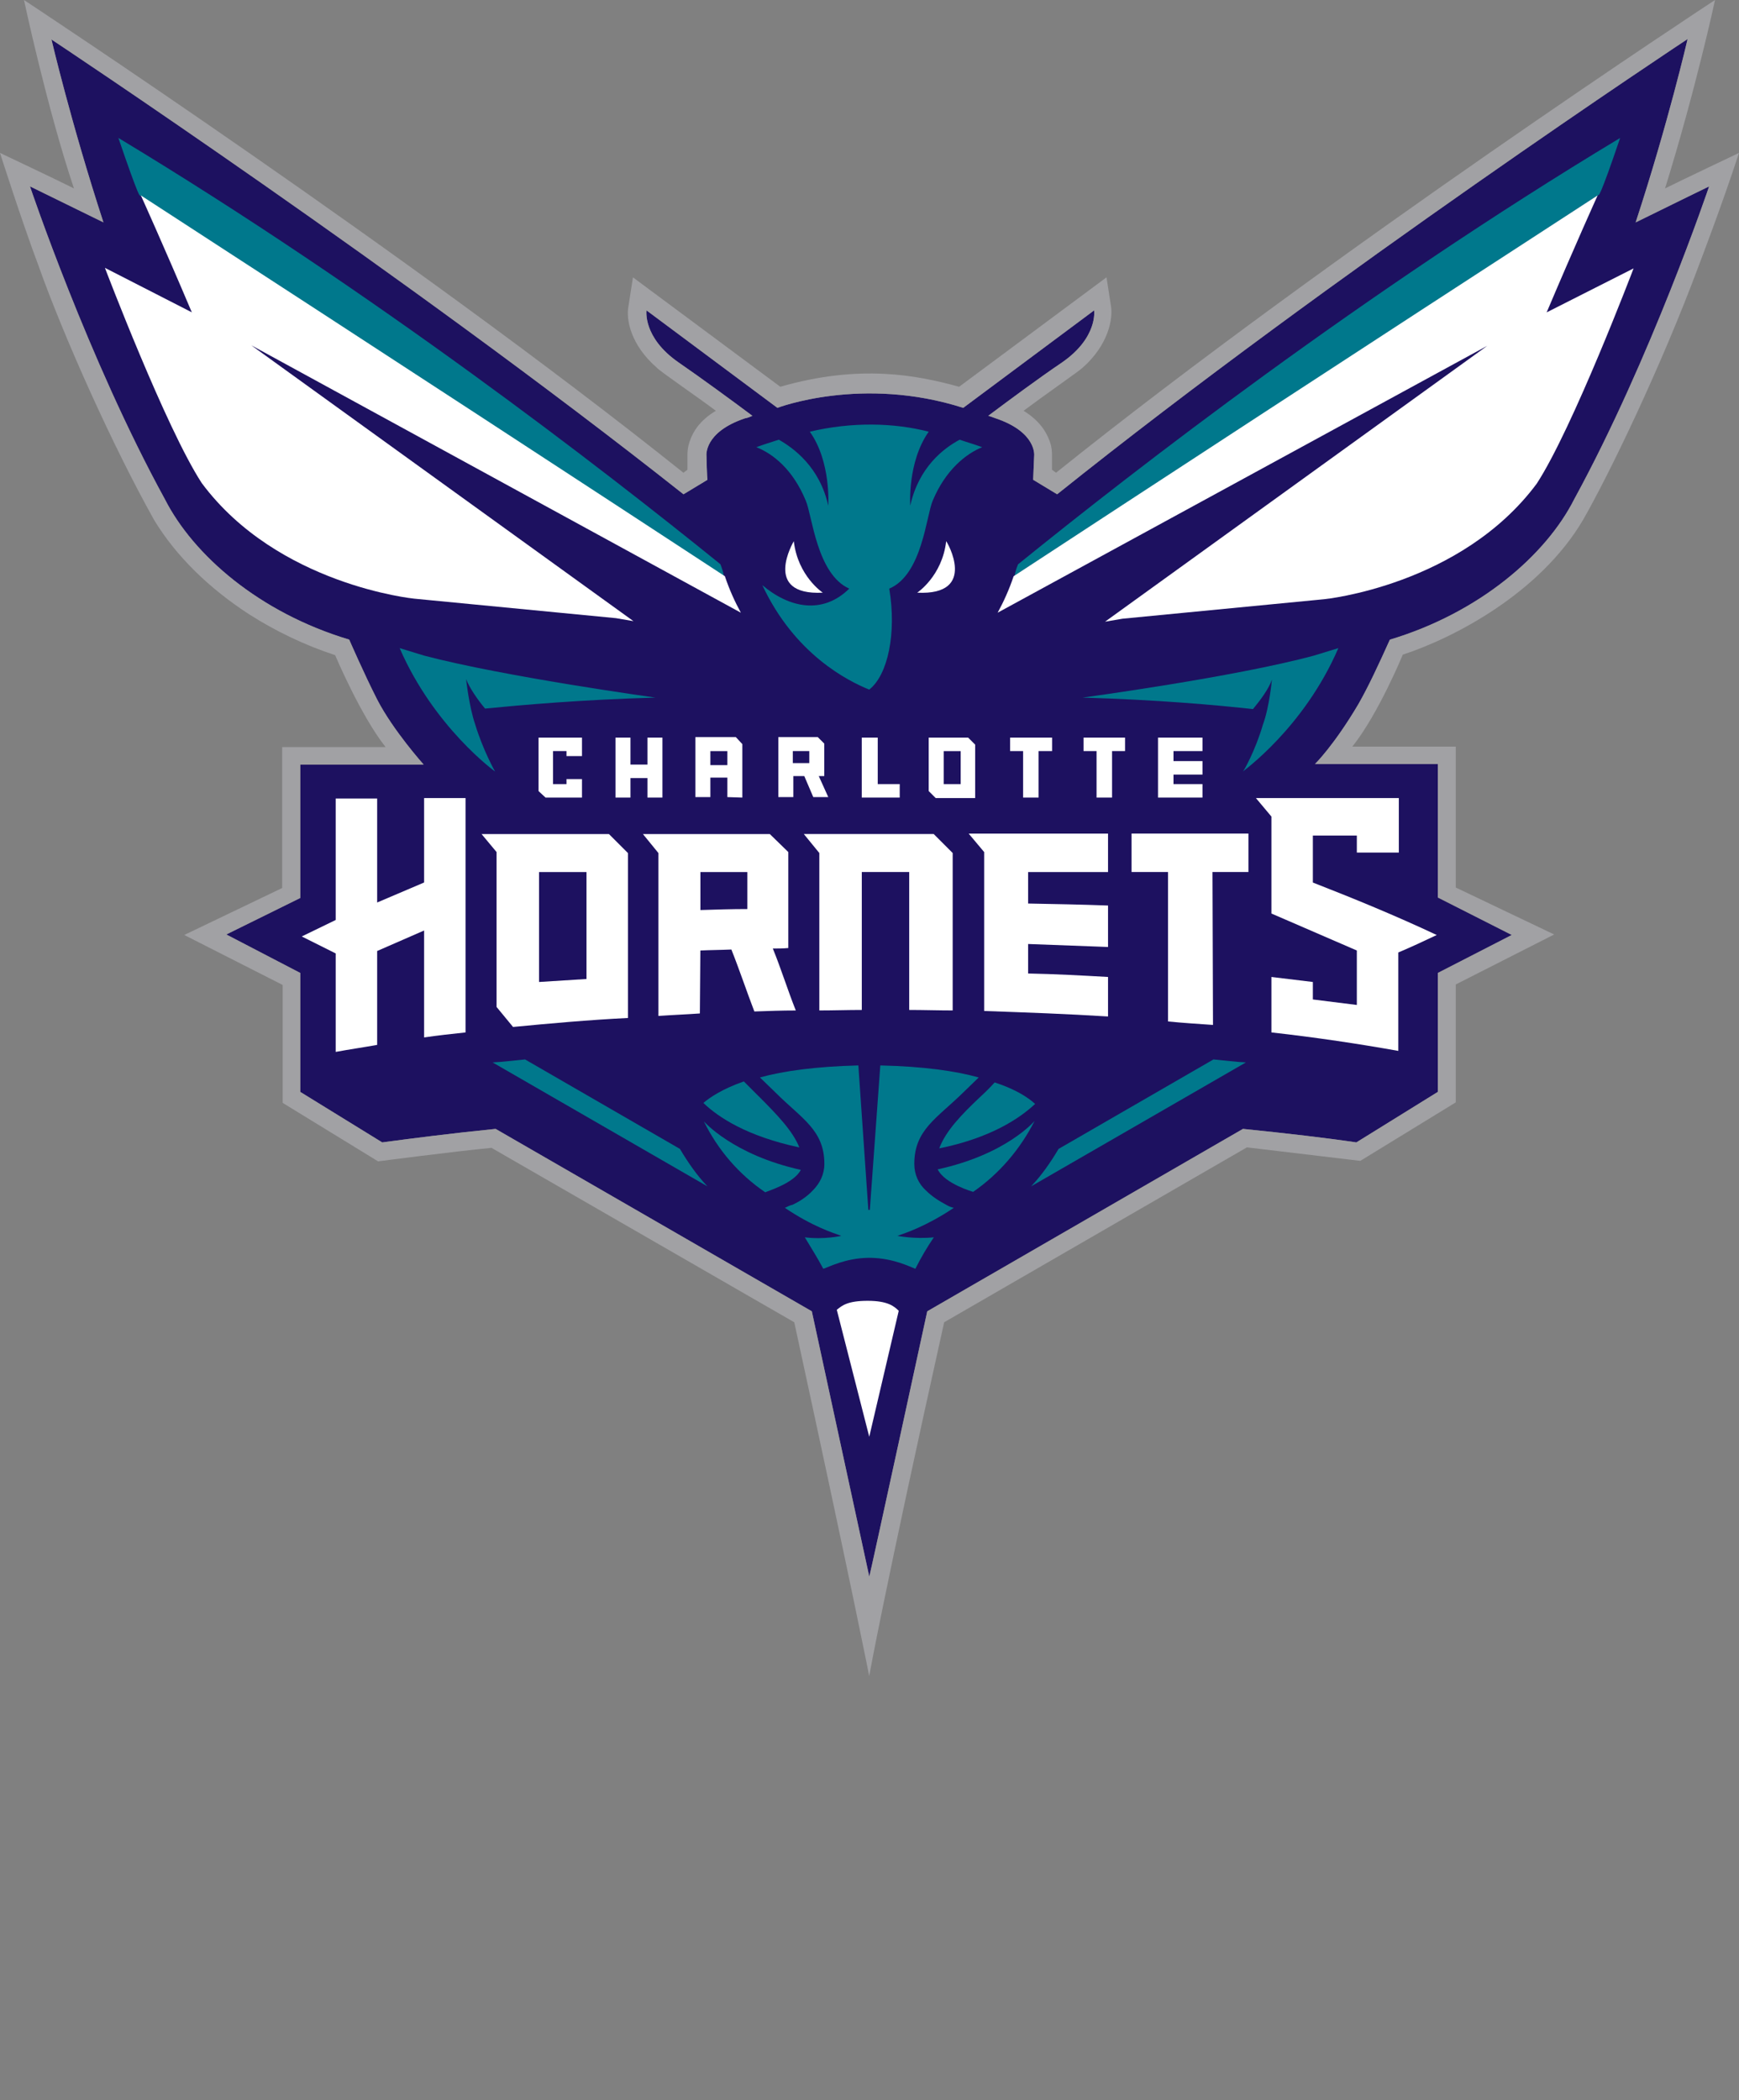 <?xml version="1.0" encoding="UTF-8"?>
<svg id="Layer" xmlns="http://www.w3.org/2000/svg" viewBox="0 0 420 507.04">
  <rect x="0" y="0" width="420" height="507.04" fill="#808080" stroke="none"/>
  <defs>
    <style>
      .cls-1 {
        fill: #a1a1a4;
      }

      .cls-1, .cls-2, .cls-3, .cls-4 {
        stroke-width: 0px;
      }

      .cls-2 {
        fill: #fff;
      }

      .cls-3 {
        fill: #1d1160;
      }

      .cls-4 {
        fill: #00788c;
      }
    </style>
  </defs>
  <g id="Layer_2" data-name="Layer 2">
    <path class="cls-3" d="m102.32,184.6h-29.8v32.21l-17.86,8.81,17.86,9.29v28.72l19.79,12.19c7.24-.97,16.53-2.17,27.39-3.26l76.37,44.04,13.88,64.07c.12-.12,14-64.07,14-64.07l76.25-44.04c10.74,1.09,20.03,2.17,27.39,3.26l19.67-12.19v-28.72l17.86-9.17-17.86-9.05v-32.21h-29.68s4.58-4.46,10.5-14.48c2.41-4.22,4.83-9.41,7.6-15.56,21.72-6.52,37.76-20.51,44.52-33.9,18.58-34.02,32.58-75.53,32.58-75.53,0,0-7.96,3.86-17.74,8.69,7.84-23.89,12.55-44.28,12.55-44.28,0,0-85.67,56.59-152.27,109.92l-5.79-3.5c0-.6.24-5.43.24-5.79,0,0,.72-5.67-9.29-9.05-.72-.24-1.21-.48-1.81-.6,4.83-3.62,12.31-9.17,17.86-12.91,8.69-6.03,7.72-12.55,7.72-12.55l-31.61,23.53c-24.49-7.84-44.88,0-44.88,0l-31.61-23.53s-.97,6.52,7.72,12.55c5.43,3.74,13.03,9.29,17.86,12.91-.6.24-1.09.48-1.81.6-10.01,3.38-9.29,9.05-9.29,9.05,0,.48.12,5.19.24,5.79l-5.79,3.5C97.97,66.24,12.43,9.53,12.43,9.53c0,0,4.71,20.15,12.55,44.16-10.38-5.07-17.74-8.69-17.74-8.69,0,0,14,41.63,32.58,75.53,6.88,13.51,22.8,27.39,44.52,33.9,0,0,3.62,8.33,6.76,14.48,3.86,7.48,11.22,15.69,11.22,15.69"/>
    <path class="cls-4" d="m245.89,136.22c-.36.84-.72,1.93-.84,2.78,29.92-19.55,82.29-53.69,141.05-91.94,0,0,.12,1.21,5.19-13.75-62.14,37.4-116.91,79.87-145.39,102.92"/>
    <path class="cls-4" d="m173.98,136.22c-28.47-23.05-83.37-65.52-145.39-102.92,5.19,15.2,5.19,13.88,5.19,13.88,58.76,38.13,111,72.27,141.05,91.94-.12-.97-.48-1.93-.84-2.9"/>
    <path class="cls-4" d="m209.94,166.5c-5.07-2.05-17.98-8.45-25.82-25.22,6.39,5.43,14.48,7.24,20.99.84-7.84-3.5-8.93-17.62-10.5-21.24-3.14-7.6-7.96-11.34-11.94-12.91,1.93-.72,3.62-1.21,5.43-1.81,3.62,2.05,9.89,6.64,11.94,15.93,0,0,.72-10.62-4.46-17.86,10.14-2.41,20.39-2.17,28.72,0-5.19,7.36-4.46,17.86-4.46,17.86,2.05-9.29,8.08-13.88,11.94-15.93,1.69.6,3.5,1.09,5.43,1.81-3.86,1.57-8.81,5.43-11.94,12.91-1.57,3.62-2.53,17.86-10.5,21.24,1.81,10.86-.36,20.87-4.83,24.37m-90.37,19.79s-14.72-10.62-23.05-29.8l5.91,1.81c19.18,5.07,55.86,10.14,55.86,10.14-17.74.48-32.58,1.81-41.14,2.65-1.81-2.17-3.74-4.95-4.58-7.12,0,0,.72,6.64,2.17,10.86,1.93,6.39,4.83,11.46,4.83,11.46"/>
    <path class="cls-4" d="m305.02,174.95h0c1.57-4.22,2.17-10.86,2.17-10.86-.72,2.17-2.78,4.95-4.58,7.12-8.57-.97-23.53-2.29-41.14-2.78,0,0,36.68-4.95,55.86-10.14l5.91-1.81c-8.33,19.3-23.05,29.68-23.05,29.8.12,0,3.02-5.07,4.83-11.34"/>
    <path class="cls-4" d="m164.21,277.39l-37.4-21.6c-2.65.24-5.31.6-7.84.72l51.88,29.92c-2.53-2.65-4.71-5.79-6.64-9.05"/>
    <path class="cls-4" d="m255.67,277.39l37.4-21.6c2.65.24,5.31.6,7.84.72l-51.88,29.92c2.53-2.65,4.71-5.79,6.64-9.05"/>
    <path class="cls-4" d="m193.41,282.45c-16.41-3.62-23.41-11.7-23.41-11.7,3.38,6.88,8.45,12.79,14.84,17.13-.12-.12,6.88-2.05,8.57-5.43"/>
    <path class="cls-4" d="m183.27,264.72l-3.62-3.62c-5.19,1.81-8.2,3.86-9.77,5.19,3.62,3.5,10.62,8.08,23.17,10.74-1.57-3.98-5.43-7.96-9.77-12.31"/>
    <path class="cls-4" d="m209.58,303.69c-5.43.12-9.29,2.17-10.74,2.65-1.33-2.53-3.02-5.19-4.46-7.6,4.71.6,8.81-.36,8.81-.36-2.05-.72-7-2.29-13.63-6.76h0c.6-.24,1.09-.6,1.81-.72h0c1.81-.84,3.62-2.05,4.95-3.5,1.69-1.69,2.78-3.86,2.78-6.39,0-8.2-5.55-10.98-11.7-17.13-1.21-1.21-2.53-2.41-3.86-3.74,5.67-1.57,13.51-2.65,23.77-2.9l2.41,34.87h.36l2.53-34.87c10.5.24,18.1,1.33,23.77,2.9-1.33,1.33-2.65,2.53-3.86,3.74-6.27,6.15-11.7,8.93-11.7,17.13,0,2.65,1.09,4.83,2.78,6.39,1.45,1.45,3.14,2.53,4.95,3.5h0c.6.36,1.21.6,1.81.72h0c-6.64,4.46-11.82,6.15-13.63,6.76,0,0,4.1.84,8.81.36-1.57,2.29-3.14,4.95-4.46,7.6-1.33-.48-5.19-2.53-10.74-2.65h-.72Z"/>
    <path class="cls-4" d="m235.04,287.76c6.27-4.34,11.34-10.26,14.84-17.13,0,0-6.76,8.08-23.41,11.7,1.69,3.5,8.57,5.43,8.57,5.43"/>
    <path class="cls-4" d="m226.83,277.27c12.43-2.53,19.43-7.24,23.17-10.74-1.57-1.45-4.58-3.5-9.77-5.19-1.09,1.21-2.29,2.41-3.62,3.62-4.34,4.1-8.2,8.08-9.77,12.31"/>
    <path class="cls-2" d="m198.72,143.1s-6.03-3.98-7-12.43c0,0-7.84,13.15,7,12.43"/>
    <path class="cls-2" d="m221.52,143.1s6.03-3.98,7-12.43c.12,0,7.84,13.15-7,12.43"/>
    <path class="cls-2" d="m217.06,316.48c-1.09-1.09-2.65-2.41-7.48-2.41s-6.15,1.09-7.48,2.17l7.84,30.65,7.12-30.41Z"/>
    <polygon class="cls-2" points="268.58 181.34 268.58 192.57 264.84 192.57 264.84 181.34 261.7 181.34 261.7 178.09 271.72 178.09 271.72 181.34 268.58 181.34"/>
    <polygon class="cls-2" points="250.84 181.34 250.84 192.57 247.1 192.57 247.1 181.34 243.96 181.34 243.96 178.09 254.1 178.09 254.1 181.34 250.84 181.34"/>
    <path class="cls-2" d="m197.75,187.38h1.33v-7.84l-1.57-1.57h-9.53v14.48h3.62v-5.07h2.65l2.17,5.07h3.62l-2.29-5.07Zm-2.29-3.14h-3.98v-2.9h3.98v2.9Z"/>
    <polygon class="cls-2" points="290.42 181.34 290.42 178.09 279.68 178.09 279.68 192.57 290.42 192.57 290.42 189.31 283.42 189.31 283.42 187.02 290.42 187.02 290.42 183.76 283.42 183.76 283.42 181.34 290.42 181.34"/>
    <polygon class="cls-2" points="211.99 189.31 211.99 178.09 208.13 178.09 208.13 192.57 217.3 192.57 217.3 189.31 211.99 189.31"/>
    <path class="cls-2" d="m233.83,178.09h-9.53v12.91l1.69,1.69h9.53v-12.91l-1.69-1.69Zm-1.81,11.22h-4.1v-7.96h4.1v7.96Z"/>
    <path class="cls-2" d="m179.29,192.57v-12.91l-1.57-1.69h-9.77v14.48h3.62v-4.71h4.1v4.71l3.62.12h0Zm-7.72-11.22h4.1v3.38h-4.1v-3.38Z"/>
    <polygon class="cls-2" points="156.37 178.09 156.37 184.6 152.27 184.6 152.27 178.09 148.65 178.09 148.65 192.57 152.27 192.57 152.27 187.86 156.37 187.86 156.37 192.57 159.99 192.57 159.99 178.09 156.37 178.09"/>
    <path class="cls-2" d="m373.55,75.41c7-16.53,12.31-28.23,12.31-28.23-58.76,38.13-111,72.27-141.05,91.94-1.09,3.26-2.41,6.15-3.86,8.81l118.24-64.43-92.3,66.6,4.22-.72,48.74-4.71s32.94-3.26,51.28-27.87c8.69-13.27,23.41-52,23.41-52l-20.99,10.62Z"/>
    <path class="cls-2" d="m91.09,229.61l11.34-4.95v25.82c3.26-.48,6.52-.84,10.01-1.21v-56.59h-10.01c0-.12,0,20.39,0,20.39l-11.34,4.83v-25.1h-10.01v29.32l-8.2,3.98,8.2,4.1v23.77c3.26-.6,6.64-1.09,10.01-1.69v-22.68Z"/>
    <path class="cls-2" d="m169.16,229.49c2.41-.12,4.95-.12,7.48-.24,1.93,4.83,3.74,10.26,5.55,14.96,3.38-.12,6.64-.24,10.01-.24-1.93-4.83-3.62-10.26-5.55-14.96,1.21,0,2.53,0,3.74-.12v-23.17l-4.46-4.34h-30.65l3.74,4.58v39.33c3.38-.24,6.64-.36,10.01-.6l.12-15.2h0Zm0-18.94h11.34v8.93c-3.74,0-7.6.12-11.34.24v-9.17Z"/>
    <path class="cls-2" d="m208.13,210.54h11.46v33.3c3.5,0,7,.12,10.5.12v-38.01l-4.58-4.58h-31.37l3.74,4.58v38.01c3.5,0,6.76-.12,10.26-.12v-33.3h0Z"/>
    <path class="cls-2" d="m267.61,235.88c-6.39-.36-12.91-.72-19.3-.84v-7.12c6.39.24,12.91.48,19.3.72v-10.01c-6.39-.24-12.91-.36-19.3-.48v-7.6h19.3v-9.29h-33.66l3.74,4.46v38.37c10.26.36,20.27.72,29.92,1.33v-9.53h0Z"/>
    <path class="cls-2" d="m292.83,210.54h8.69v-9.29h-28.23v9.29h8.81v36.08c3.62.36,7.36.6,10.86.84l-.12-36.92h0Z"/>
    <path class="cls-2" d="m151.66,205.96l-4.58-4.58h-30.77l3.62,4.34v37.4l3.98,4.83c8.81-.84,18.1-1.69,27.75-2.17v-39.82Zm-10.01,30.41c-3.86.24-7.72.48-11.46.72v-26.54h11.46v25.82Z"/>
    <path class="cls-2" d="m337.71,229.97c3.14-1.33,6.27-2.78,9.29-4.22-10.01-4.71-20.03-8.81-29.92-12.67v-11.34h10.62v4.1h10.14v-13.15h-34.51l3.74,4.46v23.41l20.63,8.93v13.15s-4.83-.6-10.62-1.33v-4.22l-10.01-1.21v13.39c10.86,1.21,21.24,2.78,30.65,4.46,0-7.36,0-18.58,0-23.77"/>
    <polygon class="cls-2" points="136.82 188.1 136.82 189.31 133.57 189.31 133.57 181.34 136.82 181.34 136.82 182.55 140.56 182.55 140.56 178.09 130.07 178.09 130.07 191 131.76 192.57 140.56 192.57 140.56 188.1 136.82 188.1"/>
    <path class="cls-2" d="m46.33,75.41c-7-16.53-12.31-28.23-12.31-28.23,58.76,38.13,111,72.27,141.05,91.94,1.09,3.26,2.41,6.15,3.86,8.81L60.69,83.37l92.3,66.6-4.22-.72-48.74-4.71s-32.94-3.26-51.28-27.87c-8.69-13.27-23.41-52-23.41-52l20.99,10.74Z"/>
    <path class="cls-1" d="m410.35,63.95c-9.29,24.98-21.84,50.8-27.99,61.53-10.5,17.86-31.37,28.6-43.56,32.58,0,0-5.91,14.36-12.19,22.2h24.98v34.02l23.77,11.34-23.77,12.07v28.47l-23.05,14.12s-18.34-2.17-27.39-3.26l-73.12,42.23c-14.72,66.24-18.1,85.42-18.1,85.42,0,0-3.5-18.1-18.1-85.42l-73.12-42.11c-8.93.84-27.39,3.26-27.39,3.26l-23.05-14.12v-28.47l-23.77-12.07,23.65-11.34v-34.02h24.98c-6.03-7.6-12.19-22.2-12.19-22.2-7.36-2.41-14.36-5.79-20.63-9.77-9.89-6.39-17.86-14.24-23.05-22.8-9.89-17.62-21.72-43.92-27.99-61.53C5.19,53.21,0,36.92,0,36.92c0,0,13.51,6.39,17.86,8.57C11.34,26.06,5.79,0,5.79,0,5.79,0,99.3,61.53,165.06,114.14l.97-.72v-3.38c0-.72,0-2.05.6-3.62.72-2.17,2.41-4.95,6.27-7.24-4.83-3.62-13.51-9.53-14.24-10.38-6.39-5.55-7.48-11.7-6.88-14.84l1.09-7,35.59,26.42c19.3-5.55,33.06-2.78,43.19,0l35.59-26.42,1.09,7c.48,3.02-.6,9.29-6.88,14.84-.72.72-9.41,6.76-14.24,10.38,3.74,2.29,5.43,4.95,6.27,7.24.6,1.57.6,2.9.6,3.62v3.38l.97.72C322.15,60.33,414.21,0,414.21,0c0,0-4.58,21.36-12.07,45.49,3.62-1.81,17.86-8.57,17.86-8.57-4.22,12.91-9.65,27.03-9.65,27.03M102.32,184.6h-29.8v32.21l-17.86,8.81,17.86,9.29v28.72l19.79,12.19c7.24-.97,16.53-2.17,27.39-3.26l76.37,44.04,13.88,64.07c.12-.12,14-64.07,14-64.07l76.25-44.04c10.74,1.09,20.03,2.17,27.39,3.26l19.67-12.19v-28.72l17.86-9.17-17.86-9.05v-32.21h-29.68s4.58-4.46,10.5-14.48c2.41-4.22,4.83-9.41,7.6-15.56,21.72-6.52,37.76-20.51,44.52-33.9,18.58-34.02,32.58-75.53,32.58-75.53,0,0-7.96,3.86-17.74,8.69,7.84-23.89,12.55-44.28,12.55-44.28,0,0-85.67,56.59-152.27,109.92l-5.79-3.5c0-.6.24-5.43.24-5.79,0,0,.72-5.67-9.29-9.05-.72-.24-1.21-.48-1.81-.6,4.83-3.62,12.31-9.17,17.86-12.91,8.69-6.03,7.72-12.55,7.72-12.55l-31.61,23.53c-24.49-7.84-44.88,0-44.88,0l-31.61-23.53s-.97,6.52,7.72,12.55c5.43,3.74,13.03,9.29,17.86,12.91-.6.24-1.09.48-1.81.6-10.01,3.38-9.29,9.05-9.29,9.05,0,.48.12,5.19.24,5.79l-5.79,3.5C97.97,66.24,12.43,9.53,12.43,9.53c0,0,4.71,20.15,12.55,44.16-10.38-5.07-17.74-8.69-17.74-8.69,0,0,14,41.63,32.58,75.53,6.88,13.51,22.8,27.39,44.52,33.9,0,0,3.62,8.33,6.76,14.48,3.86,7.48,11.22,15.69,11.22,15.69"/>
  </g>
</svg>